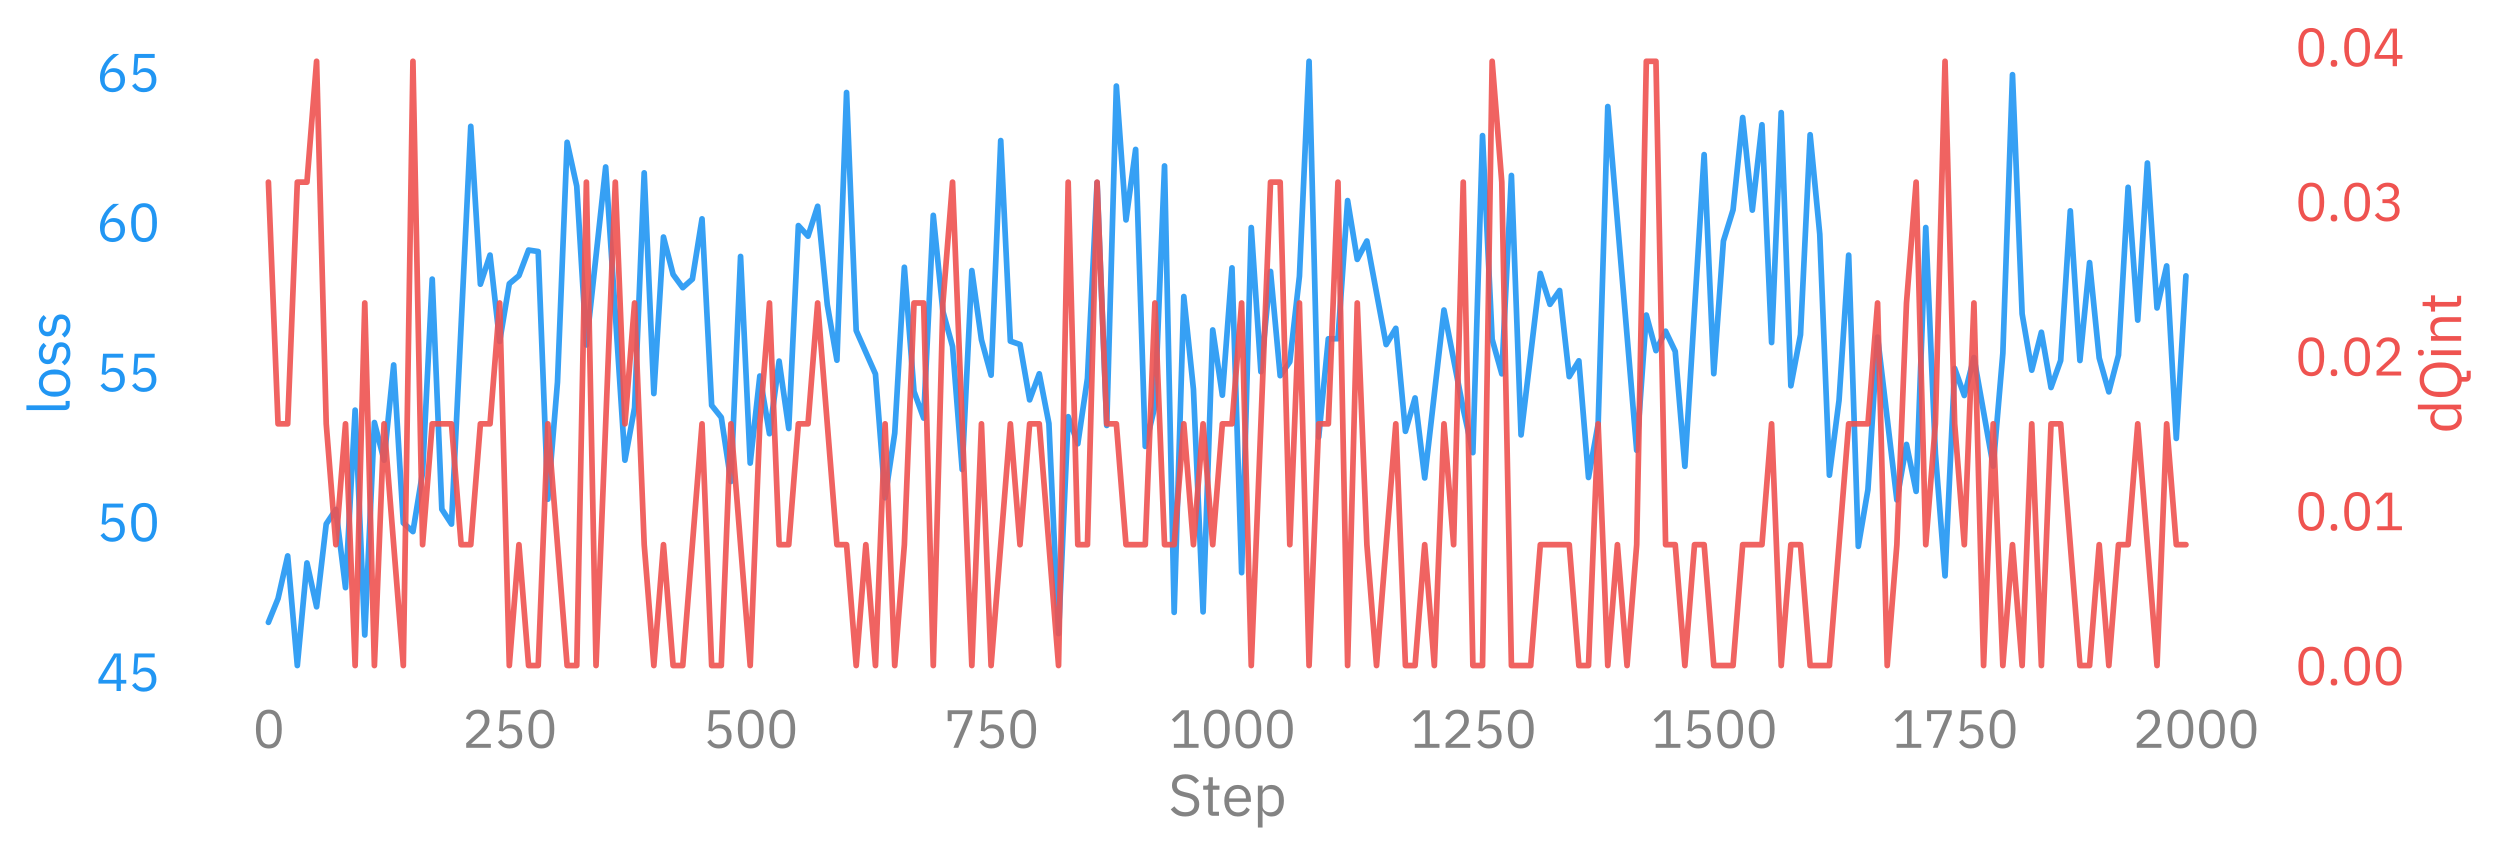 <?xml version="1.0" encoding="utf-8" standalone="no"?>
<!DOCTYPE svg PUBLIC "-//W3C//DTD SVG 1.1//EN"
  "http://www.w3.org/Graphics/SVG/1.1/DTD/svg11.dtd">
<svg xmlns:xlink="http://www.w3.org/1999/xlink" width="656.4pt" height="224.399pt" viewBox="0 0 656.4 224.399" xmlns="http://www.w3.org/2000/svg" version="1.1">
 <defs>
  <style type="text/css">*{stroke-linejoin: round; stroke-linecap: butt}</style>
 </defs>
 <g id="figure_1">
  <g id="patch_1">
   <path d="M 0 224.399 
L 656.4 224.399 
L 656.4 0 
L 0 0 
L 0 224.399 
z
" style="fill: none"/>
  </g>
  <g id="axes_1">
   <g id="patch_2">
    <path d="M 45.3 182.674 
L 599.109 182.674 
L 599.109 8.162 
L 45.3 8.162 
L 45.3 182.674 
z
" style="fill: none"/>
   </g>
   <g id="matplotlib.axis_1">
    <g id="xtick_1">
     <g id="text_1">
      <!-- 0 -->
      <g style="fill: #838383" transform="translate(66.348 196.349) scale(0.138 -0.138)">
       <defs>
        <path id="IBMPlexSans-Regular-30" d="M 1920 -77 
Q 1120 -77 752 531 
Q 384 1139 384 2234 
Q 384 3328 752 3936 
Q 1120 4544 1920 4544 
Q 2720 4544 3088 3936 
Q 3456 3328 3456 2234 
Q 3456 1139 3088 531 
Q 2720 -77 1920 -77 
z
M 1920 390 
Q 2182 390 2368 499 
Q 2554 608 2669 806 
Q 2784 1005 2838 1273 
Q 2893 1542 2893 1869 
L 2893 2598 
Q 2893 2925 2838 3193 
Q 2784 3462 2669 3660 
Q 2554 3859 2368 3968 
Q 2182 4077 1920 4077 
Q 1658 4077 1472 3968 
Q 1286 3859 1171 3660 
Q 1056 3462 1001 3193 
Q 947 2925 947 2598 
L 947 1869 
Q 947 1542 1001 1273 
Q 1056 1005 1171 806 
Q 1286 608 1472 499 
Q 1658 390 1920 390 
z
" transform="scale(0.016)"/>
       </defs>
       <use xlink:href="#IBMPlexSans-Regular-30"/>
      </g>
     </g>
    </g>
    <g id="xtick_2">
     <g id="text_2">
      <!-- 250 -->
      <g style="fill: #838383" transform="translate(121.347 196.349) scale(0.138 -0.138)">
       <defs>
        <path id="IBMPlexSans-Regular-32" d="M 3411 0 
L 480 0 
L 480 550 
L 1939 1894 
Q 2253 2182 2464 2505 
Q 2675 2829 2675 3155 
L 2675 3232 
Q 2675 3603 2470 3833 
Q 2266 4064 1850 4064 
Q 1645 4064 1491 4006 
Q 1338 3949 1226 3846 
Q 1114 3744 1040 3606 
Q 966 3469 922 3309 
L 442 3494 
Q 506 3693 618 3881 
Q 730 4070 899 4217 
Q 1069 4365 1309 4454 
Q 1549 4544 1875 4544 
Q 2202 4544 2458 4448 
Q 2714 4352 2886 4179 
Q 3059 4006 3152 3769 
Q 3245 3533 3245 3245 
Q 3245 2982 3171 2758 
Q 3098 2534 2970 2332 
Q 2842 2131 2659 1939 
Q 2477 1747 2266 1555 
L 1062 474 
L 3411 474 
L 3411 0 
z
" transform="scale(0.016)"/>
        <path id="IBMPlexSans-Regular-35" d="M 3187 3994 
L 1229 3994 
L 1101 2291 
L 1146 2291 
Q 1306 2515 1507 2649 
Q 1709 2784 2061 2784 
Q 2349 2784 2592 2688 
Q 2835 2592 3014 2416 
Q 3194 2240 3293 1984 
Q 3392 1728 3392 1402 
Q 3392 1075 3289 803 
Q 3187 531 2992 336 
Q 2797 141 2518 32 
Q 2240 -77 1888 -77 
Q 1606 -77 1392 -13 
Q 1178 51 1011 160 
Q 845 269 720 403 
Q 595 538 493 685 
L 896 992 
Q 979 858 1072 749 
Q 1165 640 1277 563 
Q 1389 486 1536 444 
Q 1683 403 1888 403 
Q 2349 403 2585 646 
Q 2822 890 2822 1331 
L 2822 1395 
Q 2822 1837 2585 2080 
Q 2349 2323 1888 2323 
Q 1581 2323 1405 2211 
Q 1229 2099 1088 1946 
L 634 2010 
L 794 4467 
L 3187 4467 
L 3187 3994 
z
" transform="scale(0.016)"/>
       </defs>
       <use xlink:href="#IBMPlexSans-Regular-32"/>
       <use xlink:href="#IBMPlexSans-Regular-35" x="60"/>
       <use xlink:href="#IBMPlexSans-Regular-30" x="120"/>
      </g>
     </g>
    </g>
    <g id="xtick_3">
     <g id="text_3">
      <!-- 500 -->
      <g style="fill: #838383" transform="translate(184.596 196.349) scale(0.138 -0.138)">
       <use xlink:href="#IBMPlexSans-Regular-35"/>
       <use xlink:href="#IBMPlexSans-Regular-30" x="60"/>
       <use xlink:href="#IBMPlexSans-Regular-30" x="120"/>
      </g>
     </g>
    </g>
    <g id="xtick_4">
     <g id="text_4">
      <!-- 750 -->
      <g style="fill: #838383" transform="translate(247.845 196.349) scale(0.138 -0.138)">
       <defs>
        <path id="IBMPlexSans-Regular-37" d="M 1120 0 
L 2829 4006 
L 922 4006 
L 922 3174 
L 442 3174 
L 442 4467 
L 3373 4467 
L 3373 3994 
L 1696 0 
L 1120 0 
z
" transform="scale(0.016)"/>
       </defs>
       <use xlink:href="#IBMPlexSans-Regular-37"/>
       <use xlink:href="#IBMPlexSans-Regular-35" x="60"/>
       <use xlink:href="#IBMPlexSans-Regular-30" x="120"/>
      </g>
     </g>
    </g>
    <g id="xtick_5">
     <g id="text_5">
      <!-- 1000 -->
      <g style="fill: #838383" transform="translate(306.97 196.349) scale(0.138 -0.138)">
       <defs>
        <path id="IBMPlexSans-Regular-31" d="M 563 0 
L 563 474 
L 1811 474 
L 1811 4070 
L 1766 4070 
L 640 3021 
L 326 3360 
L 1510 4467 
L 2349 4467 
L 2349 474 
L 3501 474 
L 3501 0 
L 563 0 
z
" transform="scale(0.016)"/>
       </defs>
       <use xlink:href="#IBMPlexSans-Regular-31"/>
       <use xlink:href="#IBMPlexSans-Regular-30" x="60"/>
       <use xlink:href="#IBMPlexSans-Regular-30" x="120"/>
       <use xlink:href="#IBMPlexSans-Regular-30" x="180"/>
      </g>
     </g>
    </g>
    <g id="xtick_6">
     <g id="text_6">
      <!-- 1250 -->
      <g style="fill: #838383" transform="translate(370.219 196.349) scale(0.138 -0.138)">
       <use xlink:href="#IBMPlexSans-Regular-31"/>
       <use xlink:href="#IBMPlexSans-Regular-32" x="60"/>
       <use xlink:href="#IBMPlexSans-Regular-35" x="120"/>
       <use xlink:href="#IBMPlexSans-Regular-30" x="180"/>
      </g>
     </g>
    </g>
    <g id="xtick_7">
     <g id="text_7">
      <!-- 1500 -->
      <g style="fill: #838383" transform="translate(433.468 196.349) scale(0.138 -0.138)">
       <use xlink:href="#IBMPlexSans-Regular-31"/>
       <use xlink:href="#IBMPlexSans-Regular-35" x="60"/>
       <use xlink:href="#IBMPlexSans-Regular-30" x="120"/>
       <use xlink:href="#IBMPlexSans-Regular-30" x="180"/>
      </g>
     </g>
    </g>
    <g id="xtick_8">
     <g id="text_8">
      <!-- 1750 -->
      <g style="fill: #838383" transform="translate(496.717 196.349) scale(0.138 -0.138)">
       <use xlink:href="#IBMPlexSans-Regular-31"/>
       <use xlink:href="#IBMPlexSans-Regular-37" x="60"/>
       <use xlink:href="#IBMPlexSans-Regular-35" x="120"/>
       <use xlink:href="#IBMPlexSans-Regular-30" x="180"/>
      </g>
     </g>
    </g>
    <g id="xtick_9">
     <g id="text_9">
      <!-- 2000 -->
      <g style="fill: #838383" transform="translate(559.966 196.349) scale(0.138 -0.138)">
       <use xlink:href="#IBMPlexSans-Regular-32"/>
       <use xlink:href="#IBMPlexSans-Regular-30" x="60"/>
       <use xlink:href="#IBMPlexSans-Regular-30" x="120"/>
       <use xlink:href="#IBMPlexSans-Regular-30" x="180"/>
      </g>
     </g>
    </g>
    <g id="text_10">
     <!-- Step -->
     <g style="fill: #838383" transform="translate(306.748 214.199) scale(0.15 -0.15)">
      <defs>
       <path id="IBMPlexSans-Regular-53" d="M 1850 -77 
Q 1306 -77 922 131 
Q 538 339 269 704 
L 666 1037 
Q 902 723 1190 560 
Q 1478 397 1869 397 
Q 2349 397 2601 627 
Q 2854 858 2854 1242 
Q 2854 1562 2662 1734 
Q 2470 1907 2029 2010 
L 1664 2093 
Q 1050 2234 726 2518 
Q 403 2803 403 3322 
Q 403 3616 512 3846 
Q 621 4077 816 4230 
Q 1011 4384 1283 4464 
Q 1555 4544 1882 4544 
Q 2387 4544 2748 4358 
Q 3110 4173 3360 3814 
L 2957 3520 
Q 2771 3776 2508 3923 
Q 2246 4070 1856 4070 
Q 1427 4070 1180 3888 
Q 934 3706 934 3341 
Q 934 3021 1142 2857 
Q 1350 2694 1773 2598 
L 2138 2515 
Q 2797 2368 3091 2067 
Q 3386 1766 3386 1267 
Q 3386 960 3280 710 
Q 3174 461 2976 288 
Q 2778 115 2493 19 
Q 2208 -77 1850 -77 
z
" transform="scale(0.016)"/>
       <path id="IBMPlexSans-Regular-74" d="M 1274 0 
Q 1005 0 867 150 
Q 730 301 730 544 
L 730 2854 
L 186 2854 
L 186 3302 
L 493 3302 
Q 659 3302 720 3369 
Q 781 3437 781 3603 
L 781 4218 
L 1242 4218 
L 1242 3302 
L 1965 3302 
L 1965 2854 
L 1242 2854 
L 1242 448 
L 1914 448 
L 1914 0 
L 1274 0 
z
" transform="scale(0.016)"/>
       <path id="IBMPlexSans-Regular-65" d="M 1786 -77 
Q 1446 -77 1174 44 
Q 902 166 707 393 
Q 512 621 406 937 
Q 301 1254 301 1651 
Q 301 2042 406 2362 
Q 512 2682 707 2909 
Q 902 3136 1174 3257 
Q 1446 3379 1786 3379 
Q 2118 3379 2380 3257 
Q 2643 3136 2828 2921 
Q 3014 2707 3113 2412 
Q 3213 2118 3213 1766 
L 3213 1523 
L 838 1523 
L 838 1370 
Q 838 1158 905 976 
Q 973 794 1097 659 
Q 1222 525 1404 448 
Q 1587 371 1818 371 
Q 2131 371 2364 518 
Q 2598 666 2726 941 
L 3091 678 
Q 2931 339 2592 131 
Q 2253 -77 1786 -77 
z
M 1786 2950 
Q 1574 2950 1401 2876 
Q 1229 2803 1104 2668 
Q 979 2534 908 2352 
Q 838 2170 838 1952 
L 838 1907 
L 2662 1907 
L 2662 1978 
Q 2662 2419 2422 2684 
Q 2182 2950 1786 2950 
z
" transform="scale(0.016)"/>
       <path id="IBMPlexSans-Regular-70" d="M 544 3302 
L 1056 3302 
L 1056 2765 
L 1082 2765 
Q 1210 3078 1456 3228 
Q 1702 3379 2048 3379 
Q 2355 3379 2604 3257 
Q 2854 3136 3030 2912 
Q 3206 2688 3299 2368 
Q 3392 2048 3392 1651 
Q 3392 1254 3299 934 
Q 3206 614 3030 390 
Q 2854 166 2604 44 
Q 2355 -77 2048 -77 
Q 1376 -77 1082 538 
L 1056 538 
L 1056 -1280 
L 544 -1280 
L 544 3302 
z
M 1907 384 
Q 2342 384 2592 656 
Q 2842 928 2842 1370 
L 2842 1933 
Q 2842 2374 2592 2646 
Q 2342 2918 1907 2918 
Q 1734 2918 1577 2870 
Q 1421 2822 1305 2739 
Q 1190 2656 1123 2537 
Q 1056 2419 1056 2285 
L 1056 1056 
Q 1056 896 1123 771 
Q 1190 646 1305 560 
Q 1421 474 1577 429 
Q 1734 384 1907 384 
z
" transform="scale(0.016)"/>
      </defs>
      <use xlink:href="#IBMPlexSans-Regular-53"/>
      <use xlink:href="#IBMPlexSans-Regular-74" x="58.1"/>
      <use xlink:href="#IBMPlexSans-Regular-65" x="93.2"/>
      <use xlink:href="#IBMPlexSans-Regular-70" x="148.1"/>
     </g>
    </g>
   </g>
   <g id="matplotlib.axis_2">
    <g id="ytick_1">
     <g id="line2d_1"/>
     <g id="text_11">
      <!-- 45 -->
      <g style="fill: #2196f3" transform="translate(25.3 181.431) scale(0.138 -0.138)">
       <defs>
        <path id="IBMPlexSans-Regular-34" d="M 2400 0 
L 2400 877 
L 243 877 
L 243 1350 
L 2112 4467 
L 2912 4467 
L 2912 1325 
L 3558 1325 
L 3558 877 
L 2912 877 
L 2912 0 
L 2400 0 
z
M 749 1325 
L 2400 1325 
L 2400 4051 
L 2368 4051 
L 749 1325 
z
" transform="scale(0.016)"/>
       </defs>
       <use xlink:href="#IBMPlexSans-Regular-34"/>
       <use xlink:href="#IBMPlexSans-Regular-35" x="60"/>
      </g>
     </g>
    </g>
    <g id="ytick_2">
     <g id="line2d_2"/>
     <g id="text_12">
      <!-- 50 -->
      <g style="fill: #2196f3" transform="translate(25.3 142.081) scale(0.138 -0.138)">
       <use xlink:href="#IBMPlexSans-Regular-35"/>
       <use xlink:href="#IBMPlexSans-Regular-30" x="60"/>
      </g>
     </g>
    </g>
    <g id="ytick_3">
     <g id="line2d_3"/>
     <g id="text_13">
      <!-- 55 -->
      <g style="fill: #2196f3" transform="translate(25.3 102.731) scale(0.138 -0.138)">
       <use xlink:href="#IBMPlexSans-Regular-35"/>
       <use xlink:href="#IBMPlexSans-Regular-35" x="60"/>
      </g>
     </g>
    </g>
    <g id="ytick_4">
     <g id="line2d_4"/>
     <g id="text_14">
      <!-- 60 -->
      <g style="fill: #2196f3" transform="translate(25.3 63.382) scale(0.138 -0.138)">
       <defs>
        <path id="IBMPlexSans-Regular-36" d="M 1926 -77 
Q 1581 -77 1302 41 
Q 1024 160 829 381 
Q 634 602 531 922 
Q 429 1242 429 1638 
Q 429 2138 576 2576 
Q 723 3014 956 3376 
Q 1190 3738 1472 4016 
Q 1754 4294 2022 4467 
L 2714 4467 
Q 2355 4205 2073 3955 
Q 1792 3706 1581 3434 
Q 1370 3162 1222 2851 
Q 1075 2541 986 2150 
L 1018 2138 
Q 1178 2413 1430 2595 
Q 1683 2778 2093 2778 
Q 2381 2778 2624 2682 
Q 2867 2586 3040 2406 
Q 3213 2227 3312 1971 
Q 3411 1715 3411 1402 
Q 3411 1075 3305 803 
Q 3200 531 3005 336 
Q 2810 141 2534 32 
Q 2259 -77 1926 -77 
z
M 1920 390 
Q 2362 390 2608 633 
Q 2854 877 2854 1331 
L 2854 1382 
Q 2854 1837 2608 2080 
Q 2362 2323 1920 2323 
Q 1478 2323 1232 2080 
Q 986 1837 986 1382 
L 986 1331 
Q 986 877 1232 633 
Q 1478 390 1920 390 
z
" transform="scale(0.016)"/>
       </defs>
       <use xlink:href="#IBMPlexSans-Regular-36"/>
       <use xlink:href="#IBMPlexSans-Regular-30" x="60"/>
      </g>
     </g>
    </g>
    <g id="ytick_5">
     <g id="line2d_5"/>
     <g id="text_15">
      <!-- 65 -->
      <g style="fill: #2196f3" transform="translate(25.3 24.032) scale(0.138 -0.138)">
       <use xlink:href="#IBMPlexSans-Regular-36"/>
       <use xlink:href="#IBMPlexSans-Regular-35" x="60"/>
      </g>
     </g>
    </g>
    <g id="text_16">
     <!-- loss -->
     <g style="fill: #2196f3" transform="translate(18.3 108.964) rotate(-90) scale(0.15 -0.15)">
      <defs>
       <path id="IBMPlexSans-Regular-6c" d="M 1088 0 
Q 819 0 681 150 
Q 544 301 544 531 
L 544 4736 
L 1056 4736 
L 1056 448 
L 1542 448 
L 1542 0 
L 1088 0 
z
" transform="scale(0.016)"/>
       <path id="IBMPlexSans-Regular-6f" d="M 1792 -77 
Q 1459 -77 1184 44 
Q 909 166 713 393 
Q 518 621 409 937 
Q 301 1254 301 1651 
Q 301 2042 409 2362 
Q 518 2682 713 2909 
Q 909 3136 1184 3257 
Q 1459 3379 1792 3379 
Q 2125 3379 2397 3257 
Q 2669 3136 2867 2909 
Q 3066 2682 3174 2362 
Q 3283 2042 3283 1651 
Q 3283 1254 3174 937 
Q 3066 621 2867 393 
Q 2669 166 2397 44 
Q 2125 -77 1792 -77 
z
M 1792 378 
Q 2208 378 2470 634 
Q 2733 890 2733 1414 
L 2733 1888 
Q 2733 2413 2470 2669 
Q 2208 2925 1792 2925 
Q 1376 2925 1113 2669 
Q 851 2413 851 1888 
L 851 1414 
Q 851 890 1113 634 
Q 1376 378 1792 378 
z
" transform="scale(0.016)"/>
       <path id="IBMPlexSans-Regular-73" d="M 1536 -77 
Q 1075 -77 764 99 
Q 454 275 230 570 
L 595 864 
Q 787 621 1024 489 
Q 1261 358 1574 358 
Q 1901 358 2083 499 
Q 2266 640 2266 896 
Q 2266 1088 2141 1225 
Q 2016 1363 1690 1414 
L 1427 1453 
Q 1197 1485 1005 1552 
Q 813 1619 669 1731 
Q 525 1843 445 2009 
Q 365 2176 365 2406 
Q 365 2650 454 2832 
Q 544 3014 701 3136 
Q 858 3258 1075 3318 
Q 1293 3379 1542 3379 
Q 1946 3379 2218 3238 
Q 2490 3098 2694 2848 
L 2355 2541 
Q 2246 2694 2035 2819 
Q 1824 2944 1504 2944 
Q 1184 2944 1021 2806 
Q 858 2669 858 2432 
Q 858 2189 1021 2080 
Q 1184 1971 1491 1920 
L 1747 1882 
Q 2298 1798 2528 1564 
Q 2758 1331 2758 954 
Q 2758 474 2432 198 
Q 2106 -77 1536 -77 
z
" transform="scale(0.016)"/>
      </defs>
      <use xlink:href="#IBMPlexSans-Regular-6c"/>
      <use xlink:href="#IBMPlexSans-Regular-6f" x="27.2"/>
      <use xlink:href="#IBMPlexSans-Regular-73" x="83.2"/>
      <use xlink:href="#IBMPlexSans-Regular-73" x="131.9"/>
     </g>
    </g>
   </g>
   <g id="line2d_6">
    <path d="M 70.473 163.401 
L 73.003 157.162 
L 75.533 145.965 
L 78.063 174.742 
L 80.593 147.808 
L 83.123 159.317 
L 85.653 137.563 
L 88.183 133.774 
L 90.713 154.292 
L 93.243 107.686 
L 95.773 166.716 
L 98.303 110.941 
L 100.833 120.832 
L 103.363 95.824 
L 105.893 137.303 
L 108.423 139.573 
L 110.953 124.081 
L 113.483 73.288 
L 116.012 133.71 
L 118.542 137.599 
L 123.602 33.174 
L 126.132 74.619 
L 128.662 66.976 
L 131.192 89.655 
L 133.722 74.496 
L 136.252 72.373 
L 138.782 65.656 
L 141.312 66.039 
L 143.842 131.069 
L 146.372 100.346 
L 148.902 37.366 
L 151.432 48.886 
L 153.962 90.563 
L 159.022 43.845 
L 164.082 120.826 
L 166.612 107.061 
L 169.142 45.386 
L 171.672 103.328 
L 174.202 62.24 
L 176.732 72.071 
L 179.262 75.533 
L 181.792 73.275 
L 184.322 57.465 
L 186.851 106.426 
L 189.381 109.594 
L 191.911 126.406 
L 194.441 67.337 
L 196.971 121.584 
L 199.501 98.733 
L 202.031 113.869 
L 204.561 94.815 
L 207.091 112.504 
L 209.621 59.23 
L 212.151 62.009 
L 214.681 54.164 
L 217.211 79.985 
L 219.741 94.573 
L 222.271 24.292 
L 224.801 86.793 
L 229.861 98.207 
L 232.391 130.676 
L 234.921 113.723 
L 237.451 70.175 
L 239.981 102.781 
L 242.511 109.769 
L 245.041 56.545 
L 247.571 81.777 
L 250.101 90.969 
L 252.631 123.272 
L 255.161 71.045 
L 257.69 89.228 
L 260.22 98.502 
L 262.75 36.913 
L 265.28 89.573 
L 267.81 90.443 
L 270.34 104.986 
L 272.87 98.146 
L 275.4 111.189 
L 277.93 166.354 
L 280.46 109.409 
L 282.99 116.507 
L 285.52 99.354 
L 288.05 47.929 
L 290.58 111.707 
L 293.11 22.597 
L 295.64 57.738 
L 298.17 39.235 
L 300.7 117.202 
L 303.23 106.649 
L 305.76 43.571 
L 308.29 160.774 
L 310.82 77.861 
L 313.35 102.223 
L 315.88 160.653 
L 318.41 86.637 
L 320.94 103.754 
L 323.47 70.334 
L 325.999 150.358 
L 328.529 59.749 
L 331.059 97.595 
L 333.589 71.272 
L 336.119 98.632 
L 338.649 94.995 
L 341.179 72.528 
L 343.709 16.095 
L 346.239 114.752 
L 348.769 88.962 
L 351.299 88.921 
L 353.829 52.668 
L 356.359 68.099 
L 358.889 63.284 
L 363.949 90.466 
L 366.479 86.208 
L 369.009 113.245 
L 371.539 104.488 
L 374.069 125.486 
L 379.129 81.404 
L 384.189 107.387 
L 386.719 118.839 
L 389.249 35.614 
L 391.779 89.087 
L 394.309 98.153 
L 396.838 46.073 
L 399.368 114.187 
L 404.428 71.793 
L 406.958 79.905 
L 409.488 76.275 
L 412.018 98.884 
L 414.548 94.735 
L 417.078 125.365 
L 419.608 111.338 
L 422.138 27.979 
L 429.728 118.229 
L 432.258 82.724 
L 434.788 92.056 
L 437.318 86.962 
L 439.848 92.251 
L 442.378 122.432 
L 447.438 40.6 
L 449.968 98.11 
L 452.498 63.295 
L 455.028 55.114 
L 457.558 30.856 
L 460.088 55.167 
L 462.618 32.757 
L 465.148 89.935 
L 467.677 29.569 
L 470.207 101.286 
L 472.737 87.884 
L 475.267 35.375 
L 477.797 61.491 
L 480.327 124.763 
L 482.857 105.111 
L 485.387 66.99 
L 487.917 143.444 
L 490.447 128.535 
L 492.977 88.517 
L 498.037 131.252 
L 500.567 116.692 
L 503.097 129.011 
L 505.627 59.743 
L 508.157 119.061 
L 510.687 151.196 
L 513.217 96.736 
L 515.747 103.84 
L 518.277 93.884 
L 523.337 122.39 
L 525.867 92.754 
L 528.397 19.611 
L 530.927 82.403 
L 533.457 97.189 
L 535.986 87.24 
L 538.516 101.742 
L 541.046 94.657 
L 543.576 55.363 
L 546.106 94.651 
L 548.636 68.949 
L 551.166 93.989 
L 553.696 102.886 
L 556.226 93.251 
L 558.756 49.185 
L 561.286 84.047 
L 563.816 42.806 
L 566.346 80.85 
L 568.876 69.824 
L 571.406 115.11 
L 573.936 72.439 
L 573.936 72.439 
" clip-path="url(#p760727f73b)" style="fill: none; stroke: #2196f3; stroke-opacity: 0.9; stroke-width: 1.5; stroke-linecap: round"/>
   </g>
  </g>
  <g id="axes_2">
   <g id="matplotlib.axis_3">
    <g id="ytick_6">
     <g id="line2d_7"/>
     <g id="text_17">
      <!-- 0.00 -->
      <g style="fill: #ef5350" transform="translate(602.609 179.829) scale(0.138 -0.138)">
       <defs>
        <path id="IBMPlexSans-Regular-2e" d="M 870 -77 
Q 666 -77 573 25 
Q 480 128 480 294 
L 480 378 
Q 480 544 573 646 
Q 666 749 870 749 
Q 1075 749 1168 646 
Q 1261 544 1261 378 
L 1261 294 
Q 1261 128 1168 25 
Q 1075 -77 870 -77 
z
" transform="scale(0.016)"/>
       </defs>
       <use xlink:href="#IBMPlexSans-Regular-30"/>
       <use xlink:href="#IBMPlexSans-Regular-2e" x="60"/>
       <use xlink:href="#IBMPlexSans-Regular-30" x="87.2"/>
       <use xlink:href="#IBMPlexSans-Regular-30" x="147.2"/>
      </g>
     </g>
    </g>
    <g id="ytick_7">
     <g id="line2d_8"/>
     <g id="text_18">
      <!-- 0.01 -->
      <g style="fill: #ef5350" transform="translate(602.609 139.216) scale(0.138 -0.138)">
       <use xlink:href="#IBMPlexSans-Regular-30"/>
       <use xlink:href="#IBMPlexSans-Regular-2e" x="60"/>
       <use xlink:href="#IBMPlexSans-Regular-30" x="87.2"/>
       <use xlink:href="#IBMPlexSans-Regular-31" x="147.2"/>
      </g>
     </g>
    </g>
    <g id="ytick_8">
     <g id="line2d_9"/>
     <g id="text_19">
      <!-- 0.02 -->
      <g style="fill: #ef5350" transform="translate(602.609 98.602) scale(0.138 -0.138)">
       <use xlink:href="#IBMPlexSans-Regular-30"/>
       <use xlink:href="#IBMPlexSans-Regular-2e" x="60"/>
       <use xlink:href="#IBMPlexSans-Regular-30" x="87.2"/>
       <use xlink:href="#IBMPlexSans-Regular-32" x="147.2"/>
      </g>
     </g>
    </g>
    <g id="ytick_9">
     <g id="line2d_10"/>
     <g id="text_20">
      <!-- 0.03 -->
      <g style="fill: #ef5350" transform="translate(602.609 57.989) scale(0.138 -0.138)">
       <defs>
        <path id="IBMPlexSans-Regular-33" d="M 1670 2573 
Q 2125 2573 2352 2781 
Q 2579 2989 2579 3315 
L 2579 3360 
Q 2579 3712 2358 3888 
Q 2138 4064 1779 4064 
Q 1434 4064 1216 3913 
Q 998 3763 858 3507 
L 461 3814 
Q 544 3949 662 4080 
Q 781 4211 941 4313 
Q 1101 4416 1312 4480 
Q 1523 4544 1792 4544 
Q 2074 4544 2323 4470 
Q 2573 4397 2755 4253 
Q 2938 4109 3043 3897 
Q 3149 3686 3149 3418 
Q 3149 3200 3081 3027 
Q 3014 2854 2899 2726 
Q 2784 2598 2627 2508 
Q 2470 2419 2291 2374 
L 2291 2349 
Q 2470 2310 2640 2224 
Q 2810 2138 2941 2000 
Q 3072 1862 3152 1667 
Q 3232 1472 3232 1222 
Q 3232 934 3123 694 
Q 3014 454 2816 284 
Q 2618 115 2336 19 
Q 2054 -77 1715 -77 
Q 1427 -77 1203 -13 
Q 979 51 806 160 
Q 634 269 502 403 
Q 371 538 269 685 
L 672 992 
Q 755 858 854 749 
Q 954 640 1075 563 
Q 1197 486 1350 444 
Q 1504 403 1709 403 
Q 2182 403 2425 617 
Q 2669 832 2669 1229 
L 2669 1280 
Q 2669 1677 2425 1891 
Q 2182 2106 1709 2106 
L 1184 2106 
L 1184 2573 
L 1670 2573 
z
" transform="scale(0.016)"/>
       </defs>
       <use xlink:href="#IBMPlexSans-Regular-30"/>
       <use xlink:href="#IBMPlexSans-Regular-2e" x="60"/>
       <use xlink:href="#IBMPlexSans-Regular-30" x="87.2"/>
       <use xlink:href="#IBMPlexSans-Regular-33" x="147.2"/>
      </g>
     </g>
    </g>
    <g id="ytick_10">
     <g id="line2d_11"/>
     <g id="text_21">
      <!-- 0.04 -->
      <g style="fill: #ef5350" transform="translate(602.609 17.375) scale(0.138 -0.138)">
       <use xlink:href="#IBMPlexSans-Regular-30"/>
       <use xlink:href="#IBMPlexSans-Regular-2e" x="60"/>
       <use xlink:href="#IBMPlexSans-Regular-30" x="87.2"/>
       <use xlink:href="#IBMPlexSans-Regular-34" x="147.2"/>
      </g>
     </g>
    </g>
    <g id="text_22">
     <!-- dQint -->
     <g style="fill: #ef5350" transform="translate(646.2 113.845) rotate(-90) scale(0.15 -0.15)">
      <defs>
       <path id="IBMPlexSans-Regular-64" d="M 2656 538 
L 2630 538 
Q 2330 -77 1664 -77 
Q 1357 -77 1107 44 
Q 858 166 682 390 
Q 506 614 413 934 
Q 320 1254 320 1651 
Q 320 2048 413 2368 
Q 506 2688 682 2912 
Q 858 3136 1107 3257 
Q 1357 3379 1664 3379 
Q 2010 3379 2256 3228 
Q 2502 3078 2630 2765 
L 2656 2765 
L 2656 4736 
L 3168 4736 
L 3168 0 
L 2656 0 
L 2656 538 
z
M 1805 384 
Q 1978 384 2134 429 
Q 2291 474 2406 560 
Q 2522 646 2589 771 
Q 2656 896 2656 1056 
L 2656 2285 
Q 2656 2419 2589 2537 
Q 2522 2656 2406 2739 
Q 2291 2822 2134 2870 
Q 1978 2918 1805 2918 
Q 1370 2918 1120 2646 
Q 870 2374 870 1933 
L 870 1370 
Q 870 928 1120 656 
Q 1370 384 1805 384 
z
" transform="scale(0.016)"/>
       <path id="IBMPlexSans-Regular-51" d="M 3251 -1050 
L 2592 -1050 
Q 2323 -1050 2188 -899 
Q 2054 -749 2054 -525 
L 2054 -70 
Q 1670 -32 1356 134 
Q 1043 301 825 592 
Q 608 883 489 1296 
Q 371 1709 371 2234 
Q 371 2797 505 3225 
Q 640 3654 886 3948 
Q 1133 4243 1481 4393 
Q 1830 4544 2266 4544 
Q 2694 4544 3046 4393 
Q 3398 4243 3644 3948 
Q 3891 3654 4025 3225 
Q 4160 2797 4160 2234 
Q 4160 1203 3731 624 
Q 3302 45 2566 -58 
L 2566 -602 
L 3251 -602 
L 3251 -1050 
z
M 2266 403 
Q 2554 403 2797 505 
Q 3040 608 3216 800 
Q 3392 992 3488 1261 
Q 3584 1530 3584 1862 
L 3584 2605 
Q 3584 2938 3488 3206 
Q 3392 3475 3216 3667 
Q 3040 3859 2797 3961 
Q 2554 4064 2266 4064 
Q 1978 4064 1734 3961 
Q 1491 3859 1315 3667 
Q 1139 3475 1043 3206 
Q 947 2938 947 2605 
L 947 1862 
Q 947 1530 1043 1261 
Q 1139 992 1315 800 
Q 1491 608 1734 505 
Q 1978 403 2266 403 
z
" transform="scale(0.016)"/>
       <path id="IBMPlexSans-Regular-69" d="M 800 4077 
Q 634 4077 560 4157 
Q 486 4237 486 4365 
L 486 4448 
Q 486 4576 560 4656 
Q 634 4736 800 4736 
Q 966 4736 1040 4656 
Q 1114 4576 1114 4448 
L 1114 4365 
Q 1114 4237 1040 4157 
Q 966 4077 800 4077 
z
M 544 3302 
L 1056 3302 
L 1056 0 
L 544 0 
L 544 3302 
z
" transform="scale(0.016)"/>
       <path id="IBMPlexSans-Regular-6e" d="M 544 0 
L 544 3302 
L 1056 3302 
L 1056 2765 
L 1082 2765 
Q 1203 3046 1424 3212 
Q 1645 3379 2016 3379 
Q 2528 3379 2825 3049 
Q 3123 2720 3123 2118 
L 3123 0 
L 2611 0 
L 2611 2029 
Q 2611 2918 1862 2918 
Q 1709 2918 1565 2880 
Q 1421 2842 1305 2765 
Q 1190 2688 1123 2569 
Q 1056 2451 1056 2291 
L 1056 0 
L 544 0 
z
" transform="scale(0.016)"/>
      </defs>
      <use xlink:href="#IBMPlexSans-Regular-64"/>
      <use xlink:href="#IBMPlexSans-Regular-51" x="58"/>
      <use xlink:href="#IBMPlexSans-Regular-69" x="128.8"/>
      <use xlink:href="#IBMPlexSans-Regular-6e" x="153.8"/>
      <use xlink:href="#IBMPlexSans-Regular-74" x="210.6"/>
     </g>
    </g>
   </g>
   <g id="line2d_12">
    <path d="M 70.473 47.824 
L 73.003 111.283 
L 75.533 111.283 
L 78.063 47.824 
L 80.593 47.824 
L 83.123 16.095 
L 85.653 111.283 
L 88.183 143.012 
L 90.713 111.283 
L 93.243 174.742 
L 95.773 79.554 
L 98.303 174.742 
L 100.833 111.283 
L 105.893 174.742 
L 108.423 16.095 
L 110.953 143.012 
L 113.483 111.283 
L 118.542 111.283 
L 121.072 143.012 
L 123.602 143.012 
L 126.132 111.283 
L 128.662 111.283 
L 131.192 79.554 
L 133.722 174.742 
L 136.252 143.012 
L 138.782 174.742 
L 141.312 174.742 
L 143.842 111.283 
L 148.902 174.742 
L 151.432 174.742 
L 153.962 47.824 
L 156.492 174.742 
L 161.552 47.824 
L 164.082 111.283 
L 166.612 79.554 
L 169.142 143.012 
L 171.672 174.742 
L 174.202 143.012 
L 176.732 174.742 
L 179.262 174.742 
L 184.322 111.283 
L 186.851 174.742 
L 189.381 174.742 
L 191.911 111.283 
L 196.971 174.742 
L 199.501 111.283 
L 202.031 79.554 
L 204.561 143.012 
L 207.091 143.012 
L 209.621 111.283 
L 212.151 111.283 
L 214.681 79.554 
L 219.741 143.012 
L 222.271 143.012 
L 224.801 174.742 
L 227.331 143.012 
L 229.861 174.742 
L 232.391 111.283 
L 234.921 174.742 
L 237.451 143.012 
L 239.981 79.554 
L 242.511 79.554 
L 245.041 174.742 
L 247.571 79.554 
L 250.101 47.824 
L 255.161 174.742 
L 257.69 111.283 
L 260.22 174.742 
L 265.28 111.283 
L 267.81 143.012 
L 270.34 111.283 
L 272.87 111.283 
L 277.93 174.742 
L 280.46 47.824 
L 282.99 143.012 
L 285.52 143.012 
L 288.05 47.824 
L 290.58 111.283 
L 293.11 111.283 
L 295.64 143.012 
L 300.7 143.012 
L 303.23 79.554 
L 305.76 143.012 
L 308.29 143.012 
L 310.82 111.283 
L 313.35 143.012 
L 315.88 111.283 
L 318.41 143.012 
L 320.94 111.283 
L 323.47 111.283 
L 325.999 79.554 
L 328.529 174.742 
L 333.589 47.824 
L 336.119 47.824 
L 338.649 143.012 
L 341.179 79.554 
L 343.709 174.742 
L 346.239 111.283 
L 348.769 111.283 
L 351.299 47.824 
L 353.829 174.742 
L 356.359 79.554 
L 358.889 143.012 
L 361.419 174.742 
L 366.479 111.283 
L 369.009 174.742 
L 371.539 174.742 
L 374.069 143.012 
L 376.599 174.742 
L 379.129 111.283 
L 381.659 143.012 
L 384.189 47.824 
L 386.719 174.742 
L 389.249 174.742 
L 391.779 16.095 
L 394.309 47.824 
L 396.838 174.742 
L 401.898 174.742 
L 404.428 143.012 
L 412.018 143.012 
L 414.548 174.742 
L 417.078 174.742 
L 419.608 111.283 
L 422.138 174.742 
L 424.668 143.012 
L 427.198 174.742 
L 429.728 143.012 
L 432.258 16.095 
L 434.788 16.095 
L 437.318 143.012 
L 439.848 143.012 
L 442.378 174.742 
L 444.908 143.012 
L 447.438 143.012 
L 449.968 174.742 
L 455.028 174.742 
L 457.558 143.012 
L 462.618 143.012 
L 465.148 111.283 
L 467.677 174.742 
L 470.207 143.012 
L 472.737 143.012 
L 475.267 174.742 
L 480.327 174.742 
L 485.387 111.283 
L 490.447 111.283 
L 492.977 79.554 
L 495.507 174.742 
L 498.037 143.012 
L 500.567 79.554 
L 503.097 47.824 
L 505.627 143.012 
L 508.157 111.283 
L 510.687 16.095 
L 513.217 111.283 
L 515.747 143.012 
L 518.277 79.554 
L 520.807 174.742 
L 523.337 111.283 
L 525.867 174.742 
L 528.397 143.012 
L 530.927 174.742 
L 533.457 111.283 
L 535.986 174.742 
L 538.516 111.283 
L 541.046 111.283 
L 546.106 174.742 
L 548.636 174.742 
L 551.166 143.012 
L 553.696 174.742 
L 556.226 143.012 
L 558.756 143.012 
L 561.286 111.283 
L 566.346 174.742 
L 568.876 111.283 
L 571.406 143.012 
L 573.936 143.012 
L 573.936 143.012 
" clip-path="url(#p760727f73b)" style="fill: none; stroke: #ef5350; stroke-opacity: 0.9; stroke-width: 1.5; stroke-linecap: round"/>
   </g>
  </g>
 </g>
 <defs>
  <clipPath id="p760727f73b">
   <rect x="45.3" y="8.162" width="553.809" height="174.512"/>
  </clipPath>
 </defs>
</svg>
